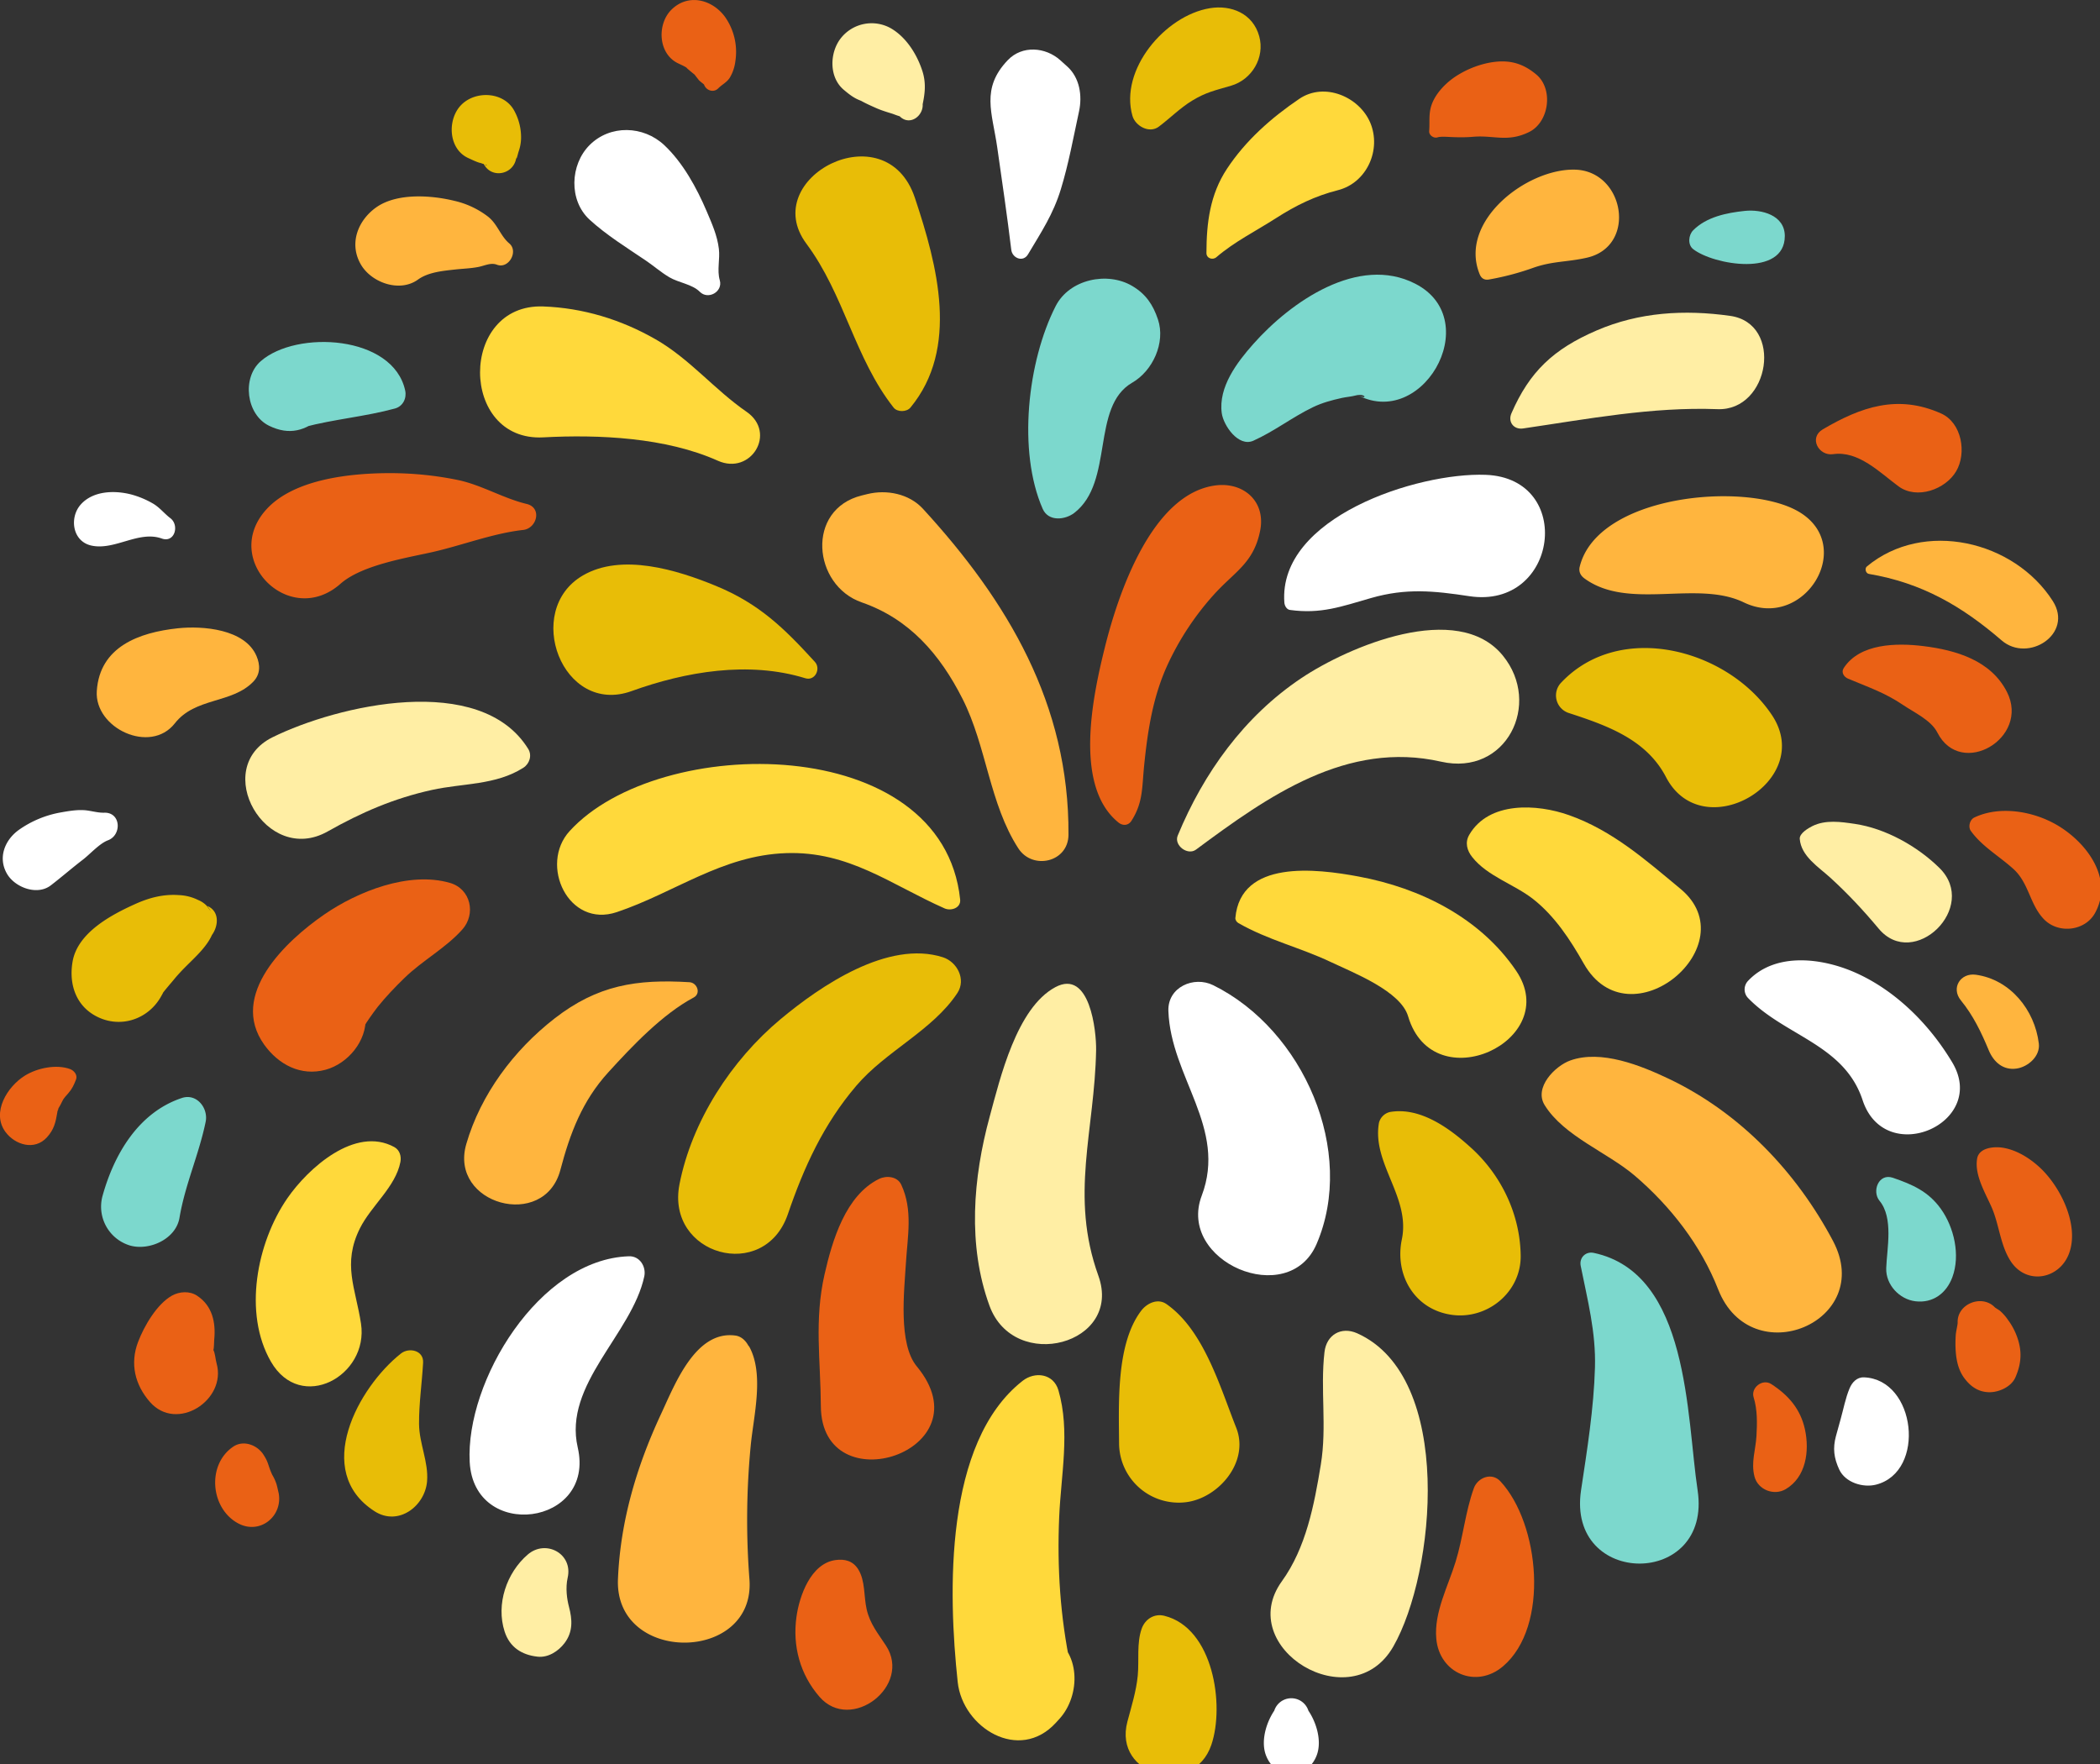 <svg xmlns="http://www.w3.org/2000/svg" xml:space="preserve" width="75" height="63"><rect width="100%" height="100%" fill="#333333" stroke="none"/><path d="M228.305 133.001c2.571-1.908 5.389-3.904 8.754-3.14 2.324.527 3.61-2.064 2.205-3.788-1.618-1.985-5.514-.323-7.198.804-2.036 1.362-3.487 3.378-4.414 5.622-.145.348.352.725.653.502" style="fill:#ffeea4" transform="translate(-185.59 -102.658)"/><path d="M225.997 131.976c.421-.656.376-1.19.455-1.975.127-1.252.31-2.455.84-3.608a10 10 0 0 1 1.643-2.49c.755-.838 1.424-1.126 1.659-2.286.215-1.063-.607-1.763-1.619-1.619-2.253.321-3.446 3.849-3.925 5.777-.433 1.741-1.125 4.959.486 6.259.15.122.351.113.461-.058" style="fill:#ea6115" transform="translate(-185.59 -102.658)"/><path d="M223.75 132.473c.029-4.664-2.177-8.351-5.198-11.644-.496-.54-1.298-.695-1.986-.525l-.199.049c-2.003.496-1.755 3.21 0 3.819 1.7.589 2.795 1.854 3.602 3.45.858 1.698.959 3.744 1.99 5.335.509.786 1.784.498 1.791-.484" style="fill:#ffb53e" transform="translate(-185.59 -102.658)"/><path d="M219.881 134.782c-.628-5.985-10.748-5.951-13.948-2.442-1.095 1.2-.046 3.475 1.685 2.894 2.071-.696 3.755-2.028 6.043-2.107 2.244-.078 3.734 1.118 5.665 1.974.225.099.587-.01.555-.319" style="fill:#ffd93b" transform="translate(-185.59 -102.658)"/><path d="M219.262 136.845c-1.953-.623-4.364 1.017-5.796 2.213-1.756 1.465-3.167 3.636-3.609 5.896-.495 2.531 3.03 3.525 3.871 1.067.576-1.685 1.274-3.213 2.443-4.585 1.057-1.242 2.726-1.974 3.611-3.313.322-.489-.013-1.117-.52-1.278" style="fill:#e8bd07" transform="translate(-185.59 -102.658)"/><path d="M223.279 137.915c-1.381.742-1.969 3.248-2.343 4.623-.596 2.189-.795 4.593-.008 6.752.882 2.416 4.772 1.381 3.889-1.072-1.028-2.855-.131-5.175-.08-8.059.011-.665-.219-2.909-1.458-2.244" style="fill:#ffeea4" transform="translate(-185.59 -102.658)"/><path d="M229.814 135.622c1.061.61 2.212.874 3.309 1.396.802.381 2.488 1.033 2.756 1.935.898 3.037 5.549.862 3.858-1.626-1.282-1.887-3.409-2.952-5.627-3.365-1.522-.284-4.214-.608-4.4 1.481-.005.07.046.145.104.179" style="fill:#ffd93b" transform="translate(-185.59 -102.658)"/><path d="M227.318 138.763c.085 2.374 2.106 4.178 1.191 6.597-.891 2.354 3.094 4.065 4.101 1.729 1.423-3.301-.461-7.649-3.691-9.245-.687-.34-1.63.063-1.601.919M231.661 124.442c1.106.151 1.827-.119 2.896-.426 1.252-.36 2.247-.257 3.506-.066 3.18.483 3.782-4.213.587-4.334-2.439-.091-7.416 1.518-7.19 4.562.008.107.078.248.201.264" style="fill:#fff" transform="translate(-185.59 -102.658)"/><path d="M223.959 120.975c1.431-1.108.583-3.795 2.069-4.651.732-.422 1.195-1.429.918-2.257-.178-.532-.435-.909-.918-1.195-.89-.527-2.245-.243-2.735.717-1.007 1.973-1.365 5.184-.465 7.24.207.473.81.395 1.131.146" style="fill:#7cd8cd" transform="translate(-185.59 -102.658)"/><path d="M214.691 126.294c-1.103-1.207-1.987-2.075-3.534-2.712-1.392-.574-3.368-1.179-4.752-.371-2.145 1.251-.731 5.021 1.741 4.129 1.932-.697 4.183-1.083 6.206-.459.348.106.565-.341.339-.587" style="fill:#e8bd07" transform="translate(-185.59 -102.658)"/><path d="M210.215 137.737c-1.891-.115-3.283.101-4.822 1.297-1.449 1.127-2.635 2.706-3.15 4.483-.625 2.157 2.787 3.094 3.36.926.346-1.311.781-2.467 1.712-3.488.851-.935 1.937-2.08 3.048-2.671.272-.144.126-.53-.148-.547" style="fill:#ffb53e" transform="translate(-185.59 -102.658)"/><path d="M216.988 144.761c-1.197.583-1.674 2.198-1.95 3.411-.372 1.633-.141 3.069-.132 4.704.02 3.537 5.942 1.617 3.426-1.419-.668-.806-.448-2.693-.389-3.674.059-.972.256-1.907-.165-2.814-.138-.299-.531-.334-.79-.208" style="fill:#ea6115" transform="translate(-185.59 -102.658)"/><path d="M226.346 149.471c-.901 1.187-.797 3.325-.789 4.742a2.13 2.13 0 0 0 2.413 2.092c1.145-.155 2.252-1.441 1.77-2.658-.576-1.452-1.154-3.479-2.488-4.413-.317-.223-.704-.028-.906.237M238.157 143.678c-.767-.705-1.837-1.5-2.934-1.304a.53.53 0 0 0-.384.383c-.257 1.455 1.131 2.653.817 4.164-.265 1.27.452 2.515 1.796 2.697 1.258.17 2.468-.81 2.448-2.122-.02-1.45-.676-2.839-1.743-3.818-.766-.705 1.067.979 0 0" style="fill:#e8bd07" transform="translate(-185.59 -102.658)"/><path d="M238.168 133.267c.544.689 1.498.968 2.18 1.503.772.607 1.326 1.456 1.804 2.3 1.637 2.892 5.868-.668 3.456-2.667-1.248-1.035-2.427-2.081-3.98-2.632-1.144-.406-2.861-.502-3.563.698-.163.278-.082.564.103.798" style="fill:#ffd93b" transform="translate(-185.59 -102.658)"/><path d="M241.635 128.128c1.368.446 2.758.943 3.456 2.285 1.305 2.508 5.351.145 3.785-2.212-1.562-2.351-5.417-3.4-7.529-1.165a.66.66 0 0 0 .288 1.092" style="fill:#e8bd07" transform="translate(-185.59 -102.658)"/><path d="M230.352 118.398c.748-.335 1.384-.837 2.124-1.195.333-.161.678-.253 1.038-.333.159-.035.337-.046.492-.088.402-.109.487.271-.131-.132 2.421 1.58 4.821-2.551 2.257-3.861-2.026-1.036-4.439.64-5.781 2.154-.58.654-1.253 1.536-1.127 2.47.06.441.597 1.223 1.128.985" style="fill:#7cd8cd" transform="translate(-185.59 -102.658)"/><path d="M218.106 117.214c1.75-2.119.966-5.069.159-7.489-1.037-3.109-5.616-.708-3.877 1.634 1.366 1.838 1.715 4.074 3.116 5.855.133.17.468.163.602 0" style="fill:#e8bd07" transform="translate(-185.59 -102.658)"/><path d="M212.252 117.364c-1.147-.79-2.025-1.888-3.248-2.588-1.231-.706-2.593-1.122-4.011-1.173-3.016-.111-3.006 4.835 0 4.675 1.992-.106 4.378.003 6.235.835 1.183.53 2.113-.999 1.024-1.749M229.033 111.843c.642-.553 1.423-.94 2.134-1.397.708-.454 1.389-.788 2.204-.995 1.041-.264 1.561-1.451 1.157-2.41-.39-.924-1.634-1.462-2.533-.854-1 .677-1.916 1.486-2.586 2.501-.607.92-.73 1.932-.732 3.008.001.191.223.261.356.147" style="fill:#ffd93b" transform="translate(-185.59 -102.658)"/><path d="M222.306 111.74c.471-.793.895-1.422 1.171-2.323.28-.914.448-1.851.65-2.783.121-.56.024-1.203-.425-1.605l-.247-.222c-.524-.469-1.358-.541-1.874 0-.967 1.013-.554 1.872-.376 3.11.173 1.21.356 2.452.502 3.662.035.298.422.46.599.161M211.296 112.665c-.104-.356.013-.75-.032-1.12-.058-.479-.247-.898-.435-1.34-.356-.836-.849-1.74-1.518-2.366-.743-.695-1.928-.736-2.664 0-.697.697-.752 1.974 0 2.664.599.55 1.337 1.006 2.012 1.463.282.191.543.422.836.594.336.198.818.247 1.089.52.297.298.832-.004.712-.415" style="fill:#fff" transform="translate(-185.59 -102.658)"/><path d="M204.399 120.656c-.831-.199-1.586-.666-2.432-.85a12 12 0 0 0-2.424-.25c-1.403-.003-3.453.201-4.446 1.302-1.623 1.8.842 4.248 2.651 2.651.739-.653 2.262-.909 3.21-1.117 1.082-.237 2.229-.688 3.315-.807.494-.054.687-.795.126-.929" style="fill:#ea6115" transform="translate(-185.59 -102.658)"/><path d="M204.455 129.405c-1.705-2.755-6.809-1.561-9.128-.418-2.231 1.1-.237 4.61 1.967 3.365 1.202-.679 2.368-1.184 3.722-1.482 1.107-.244 2.282-.165 3.264-.792.219-.139.32-.439.175-.673" style="fill:#ffeea4" transform="translate(-185.59 -102.658)"/><path d="M201.658 134.189c-1.465-.421-3.292.305-4.494 1.134-1.367.943-3.411 2.868-2.137 4.646.509.709 1.308 1.137 2.195.893.796-.219 1.467-1.027 1.427-1.874.019.399-.215.527.133.037.097-.136.192-.276.296-.406.29-.361.623-.71.955-1.032.641-.625 1.471-1.066 2.065-1.729.499-.555.309-1.454-.44-1.669" style="fill:#ea6115" transform="translate(-185.59 -102.658)"/><path d="M239.986 117.96c2.287-.334 4.6-.778 6.944-.689 1.868.071 2.368-3.063.451-3.332-1.63-.229-3.249-.136-4.775.524-1.54.665-2.391 1.472-3.036 2.956-.135.31.085.59.416.541" style="fill:#ffeea4" transform="translate(-185.59 -102.658)"/><path d="M242.177 123.316c1.585 1.158 4.011.044 5.692.856 2.168 1.046 4.066-2.071 1.91-3.269-1.902-1.057-7.141-.568-7.771 1.996-.043.174.032.317.169.417M238.762 112.641a9.6 9.6 0 0 0 1.591-.42c.696-.244 1.198-.197 1.914-.36 1.801-.412 1.342-3.096-.426-3.144-1.722-.046-4.18 1.848-3.404 3.739.058.143.169.212.325.185" style="fill:#ffb53e" transform="translate(-185.59 -102.658)"/><path d="M208.052 147.525c-3.205.102-5.84 4.463-5.687 7.349.152 2.842 4.506 2.285 3.858-.522-.521-2.254 1.934-4.047 2.377-6.108.073-.348-.161-.732-.548-.719" style="fill:#fff" transform="translate(-185.59 -102.658)"/><path d="M212.309 151.554a.7.7 0 0 0 .13-.432c-.023-.311-.228-.716-.582-.765-1.427-.196-2.164 1.742-2.655 2.794-.875 1.876-1.456 3.828-1.542 5.905-.126 3.044 4.928 3.002 4.695 0a27.6 27.6 0 0 1 .045-4.756c.1-1.065.501-2.589-.069-3.579v.801l.015-.026-.951.249.046.035c.283.215.697.034.868-.226" style="fill:#ffb53e" transform="translate(-185.59 -102.658)"/><path d="M232.893 150.946c-.155 1.34.093 2.654-.131 4.02-.235 1.438-.528 2.971-1.392 4.167-1.714 2.379 2.485 4.943 3.982 2.328 1.503-2.626 2.188-9.628-1.292-11.186-.572-.254-1.096.056-1.167.671" style="fill:#ffeea4" transform="translate(-185.59 -102.658)"/><path d="M222.109 151.976c-2.805 2.203-2.656 7.576-2.315 10.757.175 1.628 2.194 2.887 3.506 1.452l.124-.136c.77-.841.784-2.46-.389-3.018l-.15-.071.944 1.227c-.375-1.785-.488-3.532-.411-5.349.064-1.5.397-3.065-.026-4.524-.176-.602-.839-.686-1.283-.338" style="fill:#ffd93b" transform="translate(-185.59 -102.658)"/><path d="M240.757 142.128c.689 1.111 2.241 1.684 3.222 2.522 1.278 1.094 2.357 2.482 2.973 4.055 1.184 3.02 5.628 1.151 4.102-1.729-1.311-2.474-3.331-4.588-5.877-5.796-.986-.468-2.404-1.043-3.505-.648-.542.194-1.308.964-.915 1.596" style="fill:#ffb53e" transform="translate(-185.59 -102.658)"/><path d="M248.022 138.303c1.32 1.361 3.433 1.654 4.09 3.647.804 2.439 4.5.822 3.201-1.35-.8-1.337-1.992-2.542-3.424-3.189-1.19-.538-2.88-.768-3.867.276a.444.444 0 0 0 0 .616" style="fill:#fff" transform="translate(-185.59 -102.658)"/><path d="M249.867 132.618c.048.622.678 1.008 1.093 1.387.634.58 1.176 1.161 1.726 1.819 1.252 1.499 3.596-.763 2.169-2.168-.788-.776-1.925-1.412-3.023-1.574-.495-.073-1.043-.154-1.512.078-.144.072-.468.259-.453.458" style="fill:#ffeea4" transform="translate(-185.59 -102.658)"/><path d="M242.044 147.87c.245 1.225.545 2.359.509 3.628-.041 1.46-.28 2.941-.497 4.384-.521 3.481 4.69 3.501 4.163 0-.4-2.647-.289-7.751-3.709-8.478-.294-.062-.525.176-.466.466" style="fill:#7cd8cd" transform="translate(-185.59 -102.658)"/><path d="M199.673 143.625c-1.401-.767-3.084.761-3.821 1.829-1.094 1.586-1.582 4.106-.587 5.833 1.065 1.849 3.503.51 3.218-1.357-.192-1.264-.674-2.128-.039-3.402.401-.805 1.274-1.481 1.446-2.369.04-.203-.024-.429-.217-.534" style="fill:#ffd93b" transform="translate(-185.59 -102.658)"/><path d="M251.59 126.895c.704.297 1.317.5 1.962.938.402.273 1.004.543 1.23.988.838 1.652 3.321.197 2.484-1.452-.573-1.128-1.824-1.494-2.991-1.637-.94-.115-2.265-.101-2.839.787-.099.154.011.316.154.376" style="fill:#ea6115" transform="translate(-185.59 -102.658)"/><path d="M200.061 116.606c-.426-1.979-3.876-2.171-5.16-1.048-.678.594-.52 1.905.297 2.305.729.357 1.31.181 1.888-.325l-.647.377c1.077-.287 2.191-.376 3.259-.668.282-.078.423-.365.363-.641" style="fill:#7cd8cd" transform="translate(-185.59 -102.658)"/><path d="M203.779 111.352c-.318-.268-.417-.685-.756-.954a3.1 3.1 0 0 0-1.199-.566c-.839-.206-2.071-.291-2.809.24-.651.469-.968 1.296-.534 2.037.376.643 1.382 1.008 2.037.534.364-.263.882-.311 1.318-.359.278-.031.564-.038.839-.092.228-.045.444-.164.663-.08.417.162.779-.475.441-.76" style="fill:#ffb53e" transform="translate(-185.59 -102.658)"/><path d="m218.537 106.325-.018-.108v.279c.085-.406.171-.815.011-1.308-.193-.593-.573-1.197-1.117-1.516a1.4 1.4 0 0 0-1.8.359c-.394.51-.423 1.382.109 1.832.171.144.331.274.536.361.479.202-.153-.093.135.062.157.085.323.158.485.23.189.084.377.14.573.201.037.011.099.037.198.071l.077.024q.157.044-.013-.01c.371.387.896-.025.824-.477" style="fill:#ffeea4" transform="translate(-185.59 -102.658)"/><path d="M226.977 107.181c.4-.301.765-.671 1.192-.93.499-.302.799-.358 1.391-.533.744-.219 1.211-1.008 1.002-1.765-.223-.812-.997-1.128-1.764-1.002-1.605.265-3.235 2.203-2.763 3.846.104.361.601.641.942.384" style="fill:#e8bd07" transform="translate(-185.59 -102.658)"/><path d="M236.93 107.564c.1-.032.275-.022.396-.016.299.015.579.021.88-.005.737-.063 1.222.207 1.991-.168.719-.349.881-1.532.265-2.052-.545-.46-1.08-.553-1.759-.41a3.4 3.4 0 0 0-1.153.493c-.357.242-.718.622-.847 1.044-.092.297-.046.588-.071.884-.014.152.161.273.298.23" style="fill:#ea6115" transform="translate(-185.59 -102.658)"/><path d="M194.752 126.09c-.411-.968-1.92-1.088-2.812-.993-1.379.147-2.79.655-2.893 2.241-.087 1.328 1.913 2.27 2.787 1.154.73-.933 2.035-.698 2.799-1.485.26-.267.255-.598.119-.917" style="fill:#ffb53e" transform="translate(-185.59 -102.658)"/><path d="M192.992 135.012q.258.367-.024-.01a.9.9 0 0 0-.299-.2 1.7 1.7 0 0 0-.691-.176c-.553-.041-1.061.094-1.56.319-.874.394-2.063 1.031-2.237 2.063-.144.848.153 1.66.987 2.011.791.333 1.675.029 2.129-.697.027-.042.23-.396.035-.097.107-.164.251-.318.372-.471-.138.172.188-.222.181-.213a7 7 0 0 1 .294-.316c.366-.374.93-.853 1.049-1.38l-.361.47.127-.094c.364-.271.535-.979-.002-1.209" style="fill:#e8bd07" transform="translate(-185.59 -102.658)"/><path d="M251.058 118.878c.907-.131 1.671.659 2.336 1.149.655.483 1.682.109 2.061-.541.377-.643.206-1.727-.54-2.061-1.543-.69-2.854-.241-4.229.569-.505.3-.141.959.372.884" style="fill:#ea6115" transform="translate(-185.59 -102.658)"/><path d="M246.061 111.556c.72.563 3.272 1.011 3.272-.469 0-.749-.834-.96-1.43-.897-.649.069-1.368.214-1.843.693-.165.166-.204.513.001.673" style="fill:#7cd8cd" transform="translate(-185.59 -102.658)"/><path d="M211.242 105.813c.134-.136.304-.211.412-.38a1.5 1.5 0 0 0 .199-.589 2.17 2.17 0 0 0-.374-1.589c-.459-.621-1.318-.841-1.913-.247-.518.519-.474 1.574.246 1.914.119.056.239.109.348.184-.213-.146.311.281.272.241-.146-.151.15.208.111.166.065.07.187.151.192.167.074.209.338.303.507.133" style="fill:#ea6115" transform="translate(-185.59 -102.658)"/><path d="M204.033 108.244c-.018.224.055-.104.082-.182q.076-.217.084-.448a1.97 1.97 0 0 0-.226-.97c-.352-.708-1.381-.769-1.904-.245-.512.512-.477 1.575.245 1.904.122.056.247.117.373.16.235.082-.231-.109.112.033.008.003.251.074.153.066-.065-.005.015.041.004.028l-.163-.28.031.096c.217.679 1.155.526 1.209-.162" style="fill:#e8bd07" transform="translate(-185.59 -102.658)"/><path d="M191.675 121.165c-.225-.171-.38-.384-.63-.528a3.2 3.2 0 0 0-.763-.318c-.604-.158-1.377-.133-1.812.362-.408.464-.298 1.313.386 1.462.833.182 1.684-.546 2.512-.252.463.165.636-.476.307-.726M189.312 131.683c-.249.008-.499-.082-.747-.092-.268-.012-.55.037-.813.084a3.7 3.7 0 0 0-1.5.63c-.497.364-.744.992-.41 1.563.281.481 1.071.788 1.563.41.388-.298.755-.619 1.144-.917.258-.198.595-.58.896-.692.5-.186.47-1.004-.133-.986" style="fill:#fff" transform="translate(-185.59 -102.658)"/><path d="M192.085 141.872c-1.549.515-2.424 2.01-2.838 3.515a1.45 1.45 0 0 0 .997 1.757c.685.188 1.629-.232 1.757-.997.198-1.179.696-2.263.934-3.425.1-.483-.317-1.027-.85-.85" style="fill:#7cd8cd" transform="translate(-185.59 -102.658)"/><path d="M215.431 158.374c-.884.12-1.293 1.282-1.396 2.03-.145 1.043.13 2.059.825 2.857 1.122 1.288 3.309-.395 2.372-1.831-.285-.438-.567-.767-.689-1.292-.108-.467-.044-1.019-.303-1.435-.189-.301-.481-.374-.809-.329" style="fill:#ea6115" transform="translate(-185.59 -102.658)"/><path d="M226.363 160.828c-.182.519-.087 1.13-.139 1.674-.055.561-.226 1.1-.37 1.644-.518 1.95 2.359 2.71 2.999.827.48-1.415.071-4.17-1.675-4.607-.365-.093-.693.117-.815.462" style="fill:#e8bd07" transform="translate(-185.59 -102.658)"/><path d="M238.226 155.811c-.303.842-.384 1.76-.649 2.62-.272.889-.776 1.811-.691 2.753.111 1.237 1.427 1.796 2.382.986 1.674-1.422 1.308-5.102-.093-6.609-.311-.334-.813-.131-.949.25M248.221 152.568c.136.432.125.927.1 1.376-.029.499-.201.943-.071 1.447.122.474.696.696 1.112.453.73-.428.858-1.362.691-2.134-.159-.733-.593-1.227-1.206-1.623-.31-.199-.738.131-.626.481" style="fill:#ea6115" transform="translate(-185.59 -102.658)"/><path d="M199.909 150.998c-1.523 1.204-3.167 4.204-.941 5.634.852.547 1.806-.188 1.875-1.076.054-.688-.282-1.344-.287-2.046-.005-.726.105-1.463.145-2.185.024-.444-.506-.554-.792-.327" style="fill:#e8bd07" transform="translate(-185.59 -102.658)"/><path d="M188.093 140.839c-.49-.18-1.171-.039-1.61.232-.627.386-1.21 1.316-.699 2.012.338.461 1.041.684 1.485.191.251-.278.307-.529.367-.88q.016-.168.013-.078-.007.091.029-.076c-.044.074.066-.112.072-.125.126-.249.083-.187.279-.412.137-.156.203-.301.277-.492.062-.161-.073-.32-.213-.372M191.73 148.931c-.538.302-.992 1.085-1.208 1.651-.296.777-.114 1.533.424 2.148.957 1.091 2.752-.068 2.378-1.385-.042-.15-.046-.352-.12-.488-.059-.109-.03.145.005.032.03-.1.021-.278.031-.379.062-.621-.064-1.219-.616-1.58-.264-.173-.626-.149-.894.001" style="fill:#ea6115" transform="translate(-185.59 -102.658)"/><path d="M204.44 158.176c-.76.652-1.142 1.778-.828 2.751.181.563.616.837 1.178.898.378.041.739-.193.96-.482.31-.407.282-.842.158-1.31-.067-.253-.128-.657-.044-1.028.196-.858-.781-1.381-1.424-.829" style="fill:#ffeea4" transform="translate(-185.59 -102.658)"/><path d="M252.716 145.544c.506.614.263 1.706.239 2.406-.02.592.473 1.114 1.043 1.182.624.075 1.107-.285 1.32-.862.289-.782.063-1.776-.412-2.439-.448-.625-1.015-.869-1.711-1.109-.509-.177-.761.478-.479.822" style="fill:#7cd8cd" transform="translate(-185.59 -102.658)"/><path d="M251.645 152.245c-.145.346-.216.733-.317 1.093l-.169.611c-.117.436-.072.782.118 1.192.217.468.855.661 1.322.538 1.785-.466 1.42-3.756-.435-3.83-.259-.011-.428.18-.519.396" style="fill:#fff" transform="translate(-185.59 -102.658)"/><path d="M255.623 138.388c.441.539.73 1.145.994 1.78.174.419.514.725.999.652.402-.06.845-.439.789-.894-.145-1.198-1.02-2.285-2.249-2.456-.547-.076-.899.472-.533.918M252.337 123.155c1.89.32 3.315 1.146 4.741 2.375.946.815 2.577-.231 1.825-1.408-1.38-2.16-4.614-2.913-6.637-1.235-.089.073-.044.249.071.268" style="fill:#ffb53e" transform="translate(-185.59 -102.658)"/><path d="M255.977 132.333c.393.552 1.025.909 1.525 1.364.556.508.58 1.275 1.094 1.799.512.52 1.462.418 1.819-.234.667-1.223-.298-2.511-1.347-3.13-.848-.501-2.052-.713-2.967-.277-.16.076-.228.334-.124.478M256.201 144.041c-.095.583.283 1.202.515 1.726.275.623.311 1.363.685 1.935.564.863 1.735.645 2.081-.271.384-1.019-.309-2.413-1.067-3.1-.359-.326-.819-.609-1.304-.684-.301-.046-.844-.008-.91.394M255.506 149.895c.003.075-.062.317-.069.459a5 5 0 0 0-.009.354c.009.399.062.81.298 1.144.224.314.518.528.921.528.342 0 .775-.195.921-.528.241-.552.242-1.025.011-1.576a2.4 2.4 0 0 0-.279-.485 1.7 1.7 0 0 0-.288-.324c-.022-.018-.159-.099-.18-.121-.458-.474-1.351-.124-1.326.549M193.922 154.323c-.956.643-.817 2.214.178 2.743.781.415 1.61-.266 1.438-1.105.055.27-.042-.206-.074-.3a1.6 1.6 0 0 0-.163-.351q.04.11.005.004c-.154-.336-.113-.406-.31-.709-.219-.338-.707-.528-1.074-.282" style="fill:#ea6115" transform="translate(-185.59 -102.658)"/><path d="m231.097 163.76-.041.12.174-.299c-.376.438-.641 1.213-.425 1.773.343.885 1.465.887 1.808 0 .217-.56-.049-1.335-.425-1.773l.175.299-.042-.12a.641.641 0 0 0-1.224 0" style="fill:#fff" transform="translate(-185.59 -102.658)"/></svg>
